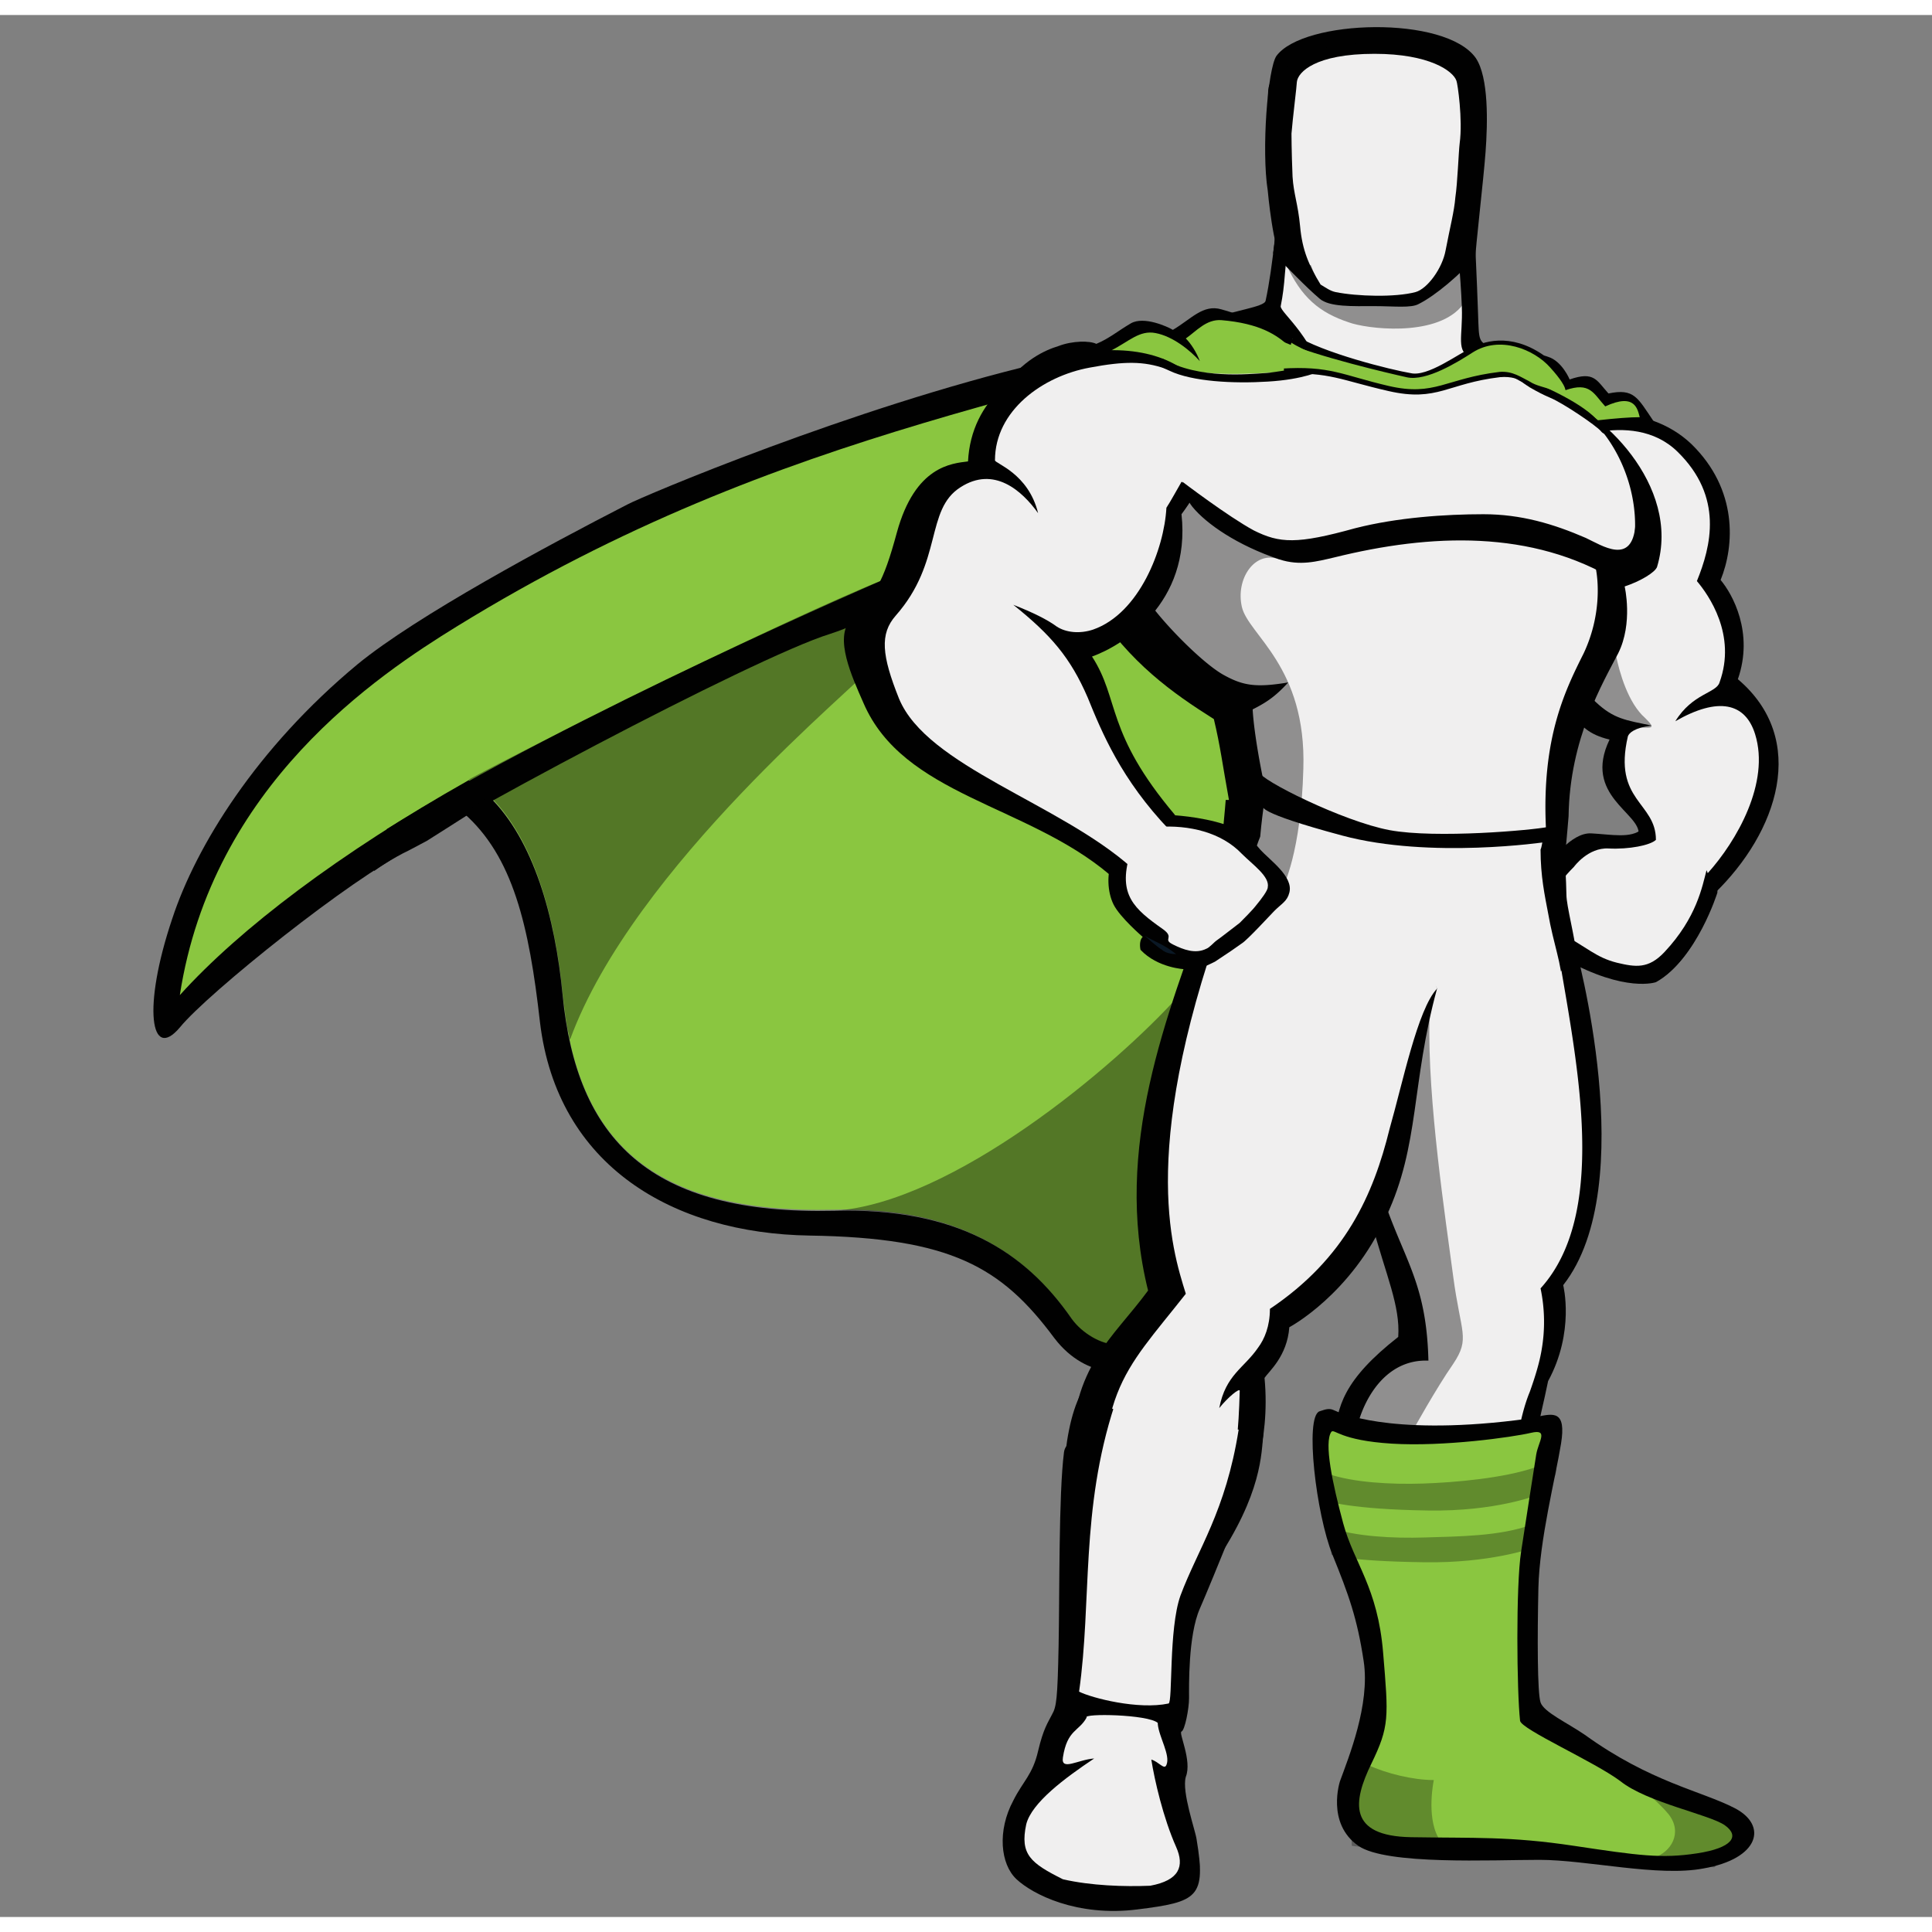 <?xml version="1.0" encoding="UTF-8" standalone="no"?>
<svg
   xmlns:dc="http://purl.org/dc/elements/1.1/"
   xmlns:cc="http://creativecommons.org/ns#"
   xmlns:rdf="http://www.w3.org/1999/02/22-rdf-syntax-ns#"
   xmlns:svg="http://www.w3.org/2000/svg"
   xmlns="http://www.w3.org/2000/svg"
   xmlns:sodipodi="http://sodipodi.sourceforge.net/DTD/sodipodi-0.dtd"
   xmlns:inkscape="http://www.inkscape.org/namespaces/inkscape"
   height="2500"
   viewBox="-2.138 -2.29 364.974 359.304"
   width="2500"
   version="1.1"
   id="svg90"
   sodipodi:docname="gsap-greensock.svg"
   inkscape:version="0.92.3 (2405546, 2018-03-11)">
  <rect x="-2.138" y="-2.29" width="364.974" height="359.304" fill="#808080" stroke="none"/>
  <defs
     id="defs94" />
  <sodipodi:namedview
     pagecolor="#ffffff"
     bordercolor="#666666"
     borderopacity="1"
     objecttolerance="10"
     gridtolerance="10"
     guidetolerance="10"
     inkscape:pageopacity="0"
     inkscape:pageshadow="2"
     inkscape:window-width="1920"
     inkscape:window-height="1001"
     id="namedview92"
     showgrid="false"
     inkscape:zoom="0.0944"
     inkscape:cx="1078.5"
     inkscape:cy="1250"
     inkscape:window-x="-9"
     inkscape:window-y="-9"
     inkscape:window-maximized="1"
     inkscape:current-layer="svg90" />
  <path
     d="m 75.017,155.568 c -10.389,4.887 -37.886,26.886 -43.182,33.404 -5.5,6.518 -7.129,-3.666 -1.426,-20.572 4.48,-13.647 15.888,-32.183 35.034,-48.07 11.202,-9.166 35.849,-22.405 50.921,-30.146 3.056,-1.63 42.571,-18.332 77.809,-26.683 3.056,-0.815 -3.666,5.092 -4.685,8.351 -5.296,15.48 -111.01,81.882 -111.01,81.882 z m 148.894,186.78 c 1.833,10.999 0.204,11.814 -11.202,13.24 -11.407,1.426 -19.758,-2.852 -22.813,-5.703 -3.056,-2.853 -3.666,-9.166 -0.611,-14.869 1.834,-3.667 3.667,-4.889 4.686,-9.37 1.018,-4.277 1.833,-5.296 2.647,-6.925 0.814,-1.427 1.019,-2.853 1.222,-12.833 0.204,-9.98 0,-28.72 1.019,-36.663 1.019,-8.147 36.257,3.666 36.257,3.666 0,0 -8.352,20.776 -10.592,25.868 -2.241,5.093 -2.037,14.869 -2.037,16.906 0,2.037 -0.814,6.11 -1.426,6.314 -0.611,0.203 2.037,5.499 0.814,8.555 -0.815,2.852 1.833,10.185 2.036,11.814 z m 13.444,-311.437 c -1.223,-7.74 0,-23.018 1.629,-25.461 5.093,-6.926 31.979,-7.74 37.683,0.407 2.444,3.666 2.24,12.221 1.833,17.721 -0.407,5.499 -1.833,17.313 -2.037,21.184 -0.203,2.852 -29.738,7.332 -36.256,-0.408 -1.834,-2.036 -2.852,-13.443 -2.852,-13.443 z m 59.884,291.679 c 12.425,8.963 21.998,10.592 28.312,13.851 6.314,3.26 4.685,9.574 -5.907,11.407 -8.555,1.629 -21.998,-1.63 -30.96,-1.63 -8.962,0 -28.924,1.019 -34.22,-2.647 -6.11,-4.277 -3.463,-12.222 -3.463,-12.222 1.63,-4.48 5.703,-14.462 4.481,-22.609 -1.222,-8.147 -2.852,-12.628 -5.907,-20.165 -3.055,-7.536 -5.295,-26.071 -2.443,-27.09 2.852,-1.019 2.036,0 5.703,0.814 3.666,0.814 7.74,2.037 15.684,2.037 7.944,0 16.702,-1.223 19.758,-1.833 3.055,-0.611 5.499,-1.223 4.48,5.092 -1.018,6.314 -4.073,18.128 -4.277,27.294 -0.203,9.166 -0.203,19.758 0.408,21.591 0.61,1.833 5.092,3.87 8.351,6.11 z"
     id="path2"
     inkscape:connector-curvature="0"
     style="fill:#010101" />
  <path
     d="m 253.65,51.28 c -22.405,19.351 -65.791,24.646 -130.155,49.496 -16.499,6.314 -60.495,25.257 -71.087,45.015 35.645,-20.572 48.885,7.74 51.736,36.867 2.647,27.294 16.295,41.553 51.329,40.737 36.053,-0.814 47.052,20.165 57.032,44.812 19.35,-94.308 50.311,-112.639 70.271,-128.73 42.368,-34.424 -9.776,-95.123 -29.126,-88.197 z"
     id="path4"
     inkscape:connector-curvature="0"
     style="fill:#8ac640" />
  <path
     d="m 253.65,51.28 c -53.773,18.739 -106.936,23.424 -169.467,61.921 -14.869,9.166 -46.237,29.941 -52.348,69.661 22.812,-25.258 75.567,-57.032 140.136,-77.197 32.59,-10.185 56.422,-16.906 85.345,-28.109 -2.036,-13.037 -2.036,-18.129 -3.666,-26.276 z"
     id="path6"
     inkscape:connector-curvature="0"
     style="fill:#8ac640" />
  <path
     d="m 322.292,162.9 c 0,0 -3.87,13.24 -11.61,17.518 0,0 -5.703,2.037 -17.109,-4.277 -3.259,-1.833 -5.703,-8.147 -5.5,-10.185 0.204,-4.889 3.259,-7.129 3.259,-7.129 0,0 3.26,-5.5 7.129,-5.296 3.871,0.203 10.389,0.814 12.426,-1.019 1.832,-2.037 11.813,3.666 11.405,10.388 z m -83.104,-128.119 c 0,0 -0.814,10.389 -2.24,16.906 -0.204,1.223 -6.314,1.833 -10.796,3.667 8.555,24.442 60.088,24.238 66.81,12.221 -3.259,-2.24 -9.777,-5.703 -12.832,-6.925 -3.056,-1.223 -2.852,-1.019 -3.056,-6.722 -0.203,-5.704 -0.611,-16.295 -1.019,-19.147 -0.407,-2.852 -31.979,-2.852 -36.867,0 z"
     id="path8"
     inkscape:connector-curvature="0"
     style="fill:#010101" />
  <path
     d="m 241.225,34.781 c 0,0 0,5.907 -0.611,11.61 -0.203,2.648 -0.407,4.277 -0.814,6.314 -0.204,1.223 6.925,6.11 8.962,16.906 9.777,21.794 32.387,10.999 41.756,0.611 -3.259,-2.241 -8.555,-5.296 -14.665,-7.74 -3.056,-1.223 -1.63,-3.87 -1.833,-9.573 -0.204,-5.703 -1.019,-14.055 -1.426,-17.11 -0.409,-3.055 -26.48,-3.87 -31.369,-1.018 z"
     id="path10"
     inkscape:connector-curvature="0"
     style="fill:#f0efef" />
  <g
     id="g20"
     style="fill:#010101"
     transform="translate(26.844)">
    <path
       d="m 212.344,34.781 c 0,0 -0.204,3.667 -0.814,7.944 2.647,2.647 6.11,6.314 8.759,8.555 1.833,1.63 6.313,1.426 10.388,1.426 3.666,0 6.925,0.407 8.351,-0.407 3.26,-1.63 7.944,-5.703 10.592,-8.759 -0.203,-3.666 -0.407,-7.129 -0.61,-8.759 -0.206,-2.852 -31.778,-2.852 -36.666,0 z"
       id="path12"
       inkscape:connector-curvature="0" />
    <path
       d="m 230.88,50.261 c -2.445,0 -5.297,-0.203 -7.537,-0.611 -1.019,-0.203 -2.037,-0.814 -2.852,-1.222 -1.426,-1.019 -2.852,-2.24 -4.48,-3.463 -3.26,-2.444 -3.463,-3.87 -3.463,-4.48 1.426,-12.833 -0.408,-23.628 -0.408,-23.628 0,0 -1.426,-5.5 6.314,-6.926 7.74,-1.426 12.425,-1.629 12.425,-1.629 0,0 4.889,0 12.425,1.629 7.74,1.426 6.314,6.926 6.314,6.926 0,0 -1.833,10.795 -0.407,23.628 0,0.61 -0.203,2.036 -3.463,4.48 -2.852,2.037 -5.092,4.277 -7.332,4.685 -2.241,0.408 -5.093,0.611 -7.536,0.611 z"
       id="path14"
       inkscape:connector-curvature="0" />
    <path
       d="m 230.88,3.006 c -13.443,0 -16.092,3.666 -19.962,7.74 -0.814,1.018 -0.204,7.129 1.223,20.165 h 1.833 c 0,0 -1.223,-3.667 -1.019,-7.944 0.204,-4.277 1.019,-4.073 0.407,-5.092 -0.814,-1.223 -2.444,-3.26 1.223,-5.296 3.666,-2.037 9.369,1.629 16.295,1.833 6.925,-0.204 12.832,-3.87 16.498,-1.833 3.666,2.036 2.037,4.073 1.223,5.296 -0.815,1.222 0.203,0.814 0.407,5.092 0.203,4.277 -1.019,7.944 -1.019,7.944 h 1.833 c 1.222,-13.036 2.037,-18.739 1.426,-19.758 -3.463,-4.481 -6.925,-7.944 -20.368,-8.147 z m 64.568,160.505 c 0,0 -3.87,12.425 -11.406,16.702 -1.63,-0.814 -1.426,-2.036 -2.852,-3.87 -0.408,-0.61 -1.834,-1.019 -2.444,-1.629 -0.611,-0.611 -0.407,-1.63 -1.426,-2.444 -0.815,-0.815 -1.426,-0.204 -2.241,-0.815 -0.814,-0.814 -1.019,-1.833 -1.629,-2.443 -0.408,-0.408 -2.037,-0.611 -2.444,-1.019 -1.019,-1.019 -9.98,-2.852 -9.573,-4.889 0.814,-3.056 2.444,-5.296 2.444,-5.296 0,0 3.87,-5.703 7.739,-5.5 3.87,0.204 7.537,1.019 9.574,-0.814 2.241,-2.038 14.87,5.499 14.258,12.017 z"
       id="path16"
       inkscape:connector-curvature="0" />
    <path
       d="m 268.969,73.482 c 0,0 12.832,-3.056 21.591,5.296 8.759,8.555 8.147,19.146 5.5,25.664 2.24,2.648 6.314,9.98 3.259,18.739 13.443,11.406 7.536,28.924 -4.481,40.534 0,0 -2.852,-10.592 -14.258,-11.203 0.407,-4.073 -10.592,-7.333 -5.5,-17.925 -7.74,-1.833 -7.536,-7.129 -8.758,-13.646 -1.019,-6.519 2.647,-47.459 2.647,-47.459 z"
       id="path18"
       inkscape:connector-curvature="0" />
  </g>
  <path
     d="m 291.128,79.185 c 0,0 14.869,-7.536 23.628,1.019 8.758,8.555 6.313,17.924 3.666,24.442 2.24,2.647 7.536,10.185 4.277,19.146 -0.611,2.037 -5.092,2.037 -8.352,7.333 8.147,-4.686 13.24,-3.463 15.073,2.443 2.852,9.166 -3.463,20.165 -8.962,26.276 0,-0.204 -0.204,-0.408 -0.204,-0.611 -0.814,3.056 -1.833,8.962 -7.943,15.48 -3.056,3.259 -5.5,2.852 -8.963,2.037 -4.073,-1.019 -5.499,-2.853 -11.202,-5.907 -3.259,-1.833 -1.426,-4.074 -1.426,-5.907 0,-0.407 0.407,-1.019 1.019,-1.833 0.407,-1.019 1.629,-2.647 3.462,-4.481 0,0 2.648,-3.666 6.519,-3.463 3.87,0.204 7.943,-0.61 8.962,-1.629 0,-7.129 -8.147,-7.333 -5.296,-19.554 0.204,-0.611 1.223,-1.63 4.481,-2.037 -4.889,-1.019 -7.129,-1.223 -10.592,-4.481 -2.444,-2.24 -4.277,-5.092 -4.889,-8.758 -1.221,-6.314 -3.258,-39.515 -3.258,-39.515 z"
     id="path22"
     inkscape:connector-curvature="0"
     style="fill:#f0efef" />
  <path
     d="m 248.15,66.353 c -1.222,-1.63 -7.536,-9.777 -19.554,-13.036 -3.463,-1.019 -5.703,1.833 -9.165,3.87 -1.019,-0.611 -5.5,-2.648 -7.944,-1.223 -2.444,1.425 -4.073,2.852 -6.518,3.87 -1.223,-0.611 -4.481,-0.611 -7.129,0.407 -2.648,0.815 -6.722,2.648 -10.592,7.944 -2.444,8.759 43.181,2.24 43.181,2.24 z"
     id="path24"
     inkscape:connector-curvature="0"
     style="fill:#010101" />
  <path
     d="m 248.558,66.353 c -6.519,-2.241 -5.5,-9.777 -19.962,-10.999 -2.852,-0.204 -4.685,2.036 -6.722,3.462 1.019,1.019 2.037,2.648 2.648,4.277 -1.833,-2.036 -5.092,-4.685 -8.352,-5.296 -3.055,-0.61 -5.092,1.63 -8.351,3.26 0.61,0.61 1.222,1.629 2.036,2.852 -2.852,-1.833 -4.888,-2.444 -8.758,-1.019 -2.648,0.814 -7.74,3.055 -11.61,8.555 -2.444,8.759 41.145,-1.019 41.145,-1.019 z"
     id="path26"
     inkscape:connector-curvature="0"
     style="fill:#8ac640" />
  <path
     d="m 286.851,69.612 c 0,0 0,-2.241 -0.204,-4.277 0,-0.407 -1.629,-1.426 -1.629,-1.833 l -0.407,-0.408 c 0,0 3.259,-1.833 5.703,-0.814 2.647,0.814 4.073,4.277 4.073,4.277 4.685,-1.629 5.092,0.204 7.333,2.648 4.889,-1.019 5.499,0.814 8.555,5.296 0,0 -3.666,-0.611 -10.795,0.61 -6.926,1.018 -12.629,-5.703 -12.629,-5.499 z"
     id="path28"
     inkscape:connector-curvature="0"
     style="fill:#010101" />
  <path
     d="m 286.036,68.593 c 0,0 1.222,-1.019 0.814,-1.223 2.24,-1.222 5.296,-2.647 6.722,1.223 4.685,-1.63 5.296,0.611 7.536,3.056 5.703,-2.648 6.11,0.61 6.518,2.036 -1.833,0 -4.48,0.204 -8.147,0.611 -6.925,1.019 -13.647,-5.907 -13.443,-5.703 z"
     id="path30"
     inkscape:connector-curvature="0"
     style="fill:#8ac640" />
  <path
     d="m 216.783,63.501 c 0,0 11.61,4.073 21.387,3.462 9.777,-0.814 26.479,-1.629 35.441,3.667 0,0 9.166,-3.26 17.721,-1.019 8.556,2.24 24.239,16.906 19.555,32.386 -0.408,1.019 -3.056,2.648 -6.111,3.667 0,0 1.63,6.925 -1.222,12.628 -2.852,5.5 -9.166,16.092 -9.37,30.757 -0.203,2.444 -0.61,7.536 -1.018,9.98 -15.888,-0.61 -40.33,-6.518 -64.365,-6.11 0.203,-2.647 0.407,-4.277 0.611,-6.925 h 0.61 c -1.222,-6.722 -1.629,-10.185 -2.852,-15.277 -7.74,-4.888 -15.888,-10.591 -22.812,-21.387 -6.722,-10.796 12.425,-45.829 12.425,-45.829 z m 78.623,109.991 c 0,0 12.629,45.219 -2.24,64.162 0,0 2.24,8.758 -2.852,18.128 -0.815,4.073 -1.834,7.74 -2.444,11.813 -2.648,16.906 -7.13,24.035 -8.352,51.125 l -12.222,-0.203 c 0,0 -1.426,-19.554 -5.703,-29.942 -2.443,-5.906 -12.018,-13.851 -11.609,-21.794 0.407,-6.111 1.629,-11.203 12.018,-19.351 0.814,-11.813 -11,-23.017 -9.166,-67.013 z"
     id="path32"
     inkscape:connector-curvature="0"
     style="fill:#010101" />
  <path
     d="m 291.74,171.658 c 3.259,20.776 10.795,51.533 -2.852,66.605 a 30.712,30.712 0 0 1 0.203,11.61 c -0.407,2.444 -1.222,5.092 -2.24,7.943 -2.037,4.889 -2.852,12.018 -3.463,16.295 -2.648,16.906 -2.648,17.722 -3.87,44.812 l -12.222,-0.204 c 0,0 -1.426,-19.554 -5.703,-29.941 -2.443,-5.907 -7.536,-10.999 -7.943,-18.943 -0.407,-6.11 3.87,-18.331 14.055,-17.924 -0.611,-24.646 -12.018,-19.758 -15.073,-71.087 z m -74.957,-108.157 c 0,0 4.481,1.426 9.369,1.833 4.889,0.407 10.185,0 14.869,-0.204 9.777,-0.814 23.628,-1.833 32.794,3.463 0,0 5.092,-1.63 10.592,-1.223 2.444,0.204 4.889,2.241 7.74,3.056 8.962,2.24 17.517,17.109 13.646,30.553 -0.407,1.019 -3.259,0 -6.518,1.019 0.61,2.852 1.019,9.37 -2.241,16.295 -3.462,6.926 -7.943,15.888 -7.129,32.998 -21.387,-1.019 -30.96,-2.444 -52.144,-3.463 -1.833,-7.537 -3.056,-15.073 -3.259,-18.943 2.852,-1.426 4.48,-2.647 6.722,-5.092 -6.11,1.019 -8.555,0.611 -12.222,-1.426 -3.666,-2.037 -10.184,-8.555 -13.443,-12.832 -0.407,-0.408 -2.647,6.313 -7.739,6.518 -1.834,-2.648 5.906,-10.185 4.48,-13.036 -5.091,-10.389 4.483,-39.516 4.483,-39.516 z"
     id="path34"
     inkscape:connector-curvature="0"
     style="fill:#f0efef" />
  <path
     d="m 293.368,154.752 c 0,0 0.407,7.333 0.407,9.166 0,2.037 1.63,8.147 1.833,10.999 -2.24,3.87 -12.017,12.629 -29.738,15.888 -17.517,3.666 -40.737,-23.831 -40.737,-23.831 0.611,-2.648 2.648,-10.389 4.074,-14.462 0.204,-0.407 0.611,-1.426 0.611,-1.833 1.834,-2.648 63.55,4.073 63.55,4.073 z"
     id="path36"
     inkscape:connector-curvature="0"
     style="fill:#010101" />
  <path
     d="m 288.888,155.364 c 0,5.092 0.814,8.759 1.426,12.018 1.018,5.907 2.647,9.777 2.647,13.647 0,11.813 -15.48,9.776 -28.517,10.184 -17.517,3.667 -32.386,-23.831 -32.386,-23.831 1.222,-4.685 2.037,-9.98 3.87,-14.462 0.203,-2.444 0.611,-5.499 0.814,-6.925 24.85,0 42.367,1.426 52.552,2.443 0.408,2.241 10e-4,6.111 -0.406,6.926 z"
     id="path38"
     inkscape:connector-curvature="0"
     style="fill:#f0efef" />
  <path
     d="m 269.333,181.639 c 0,0 -10.795,-24.035 -43.182,-16.905 -7.739,21.794 -18.128,46.848 -11.406,73.938 -6.722,9.166 -14.462,14.259 -14.462,31.164 0,16.906 0.815,19.758 0.815,19.758 l 23.831,1.223 c 0,0 7.74,-9.98 10.795,-20.776 0.815,-3.056 1.63,-8.555 1.019,-14.869 0.814,-1.222 4.277,-4.073 4.685,-9.573 0,0 11.61,-6.11 18.332,-20.979 6.315,-13.446 4.685,-25.056 9.573,-42.981 z"
     id="path40"
     inkscape:connector-curvature="0"
     style="fill:#010101" />
  <path
     d="m 269.333,181.639 c -0.61,-2.24 -8.758,-24.238 -38.904,-17.721 -17.72,47.256 -11.202,66.81 -8.555,75.364 -12.018,15.276 -17.517,18.535 -15.072,49.496 h 15.888 c 7.332,-11.61 8.962,-15.888 9.369,-31.164 0,-0.611 -2.24,1.222 -3.87,3.259 1.223,-6.314 4.685,-7.536 7.333,-11.406 1.222,-1.63 2.24,-4.074 2.24,-7.333 14.258,-9.573 19.554,-21.591 22.609,-34.016 2.445,-8.554 5.296,-22.609 8.962,-26.479 z"
     id="path42"
     inkscape:connector-curvature="0"
     style="fill:#f0efef" />
  <g
     id="g48"
     style="fill:#010101"
     transform="translate(26.844)">
    <path
       d="m 192.179,148.846 c 0,0 5.5,0.203 10.389,1.833 4.685,1.629 4.685,2.647 6.518,4.685 1.833,2.038 6.314,5.092 5.5,8.147 -0.408,1.63 -1.426,2.037 -2.852,3.463 -0.611,0.611 -5.093,5.499 -6.111,6.11 -0.611,0.407 -1.426,1.019 -2.037,1.426 l -3.055,2.037 c -2.037,1.019 -3.463,1.63 -5.703,1.426 0,0 -5.092,-0.204 -8.352,-3.666 0,0 -0.407,-1.63 0.408,-2.444 0,0 -4.278,-3.667 -5.5,-6.111 -1.223,-2.443 -1.223,-5.906 -0.407,-7.739 0.407,-1.835 8.35,-6.927 11.202,-9.167 z m 5.093,198.187 -0.611,5.093 c 0,0 -1.833,2.24 -15.48,2.037 -13.851,-0.204 -17.517,-4.481 -18.739,-6.722 l -0.814,-5.296 c 0,0 2.648,-3.87 3.259,-3.87 4.481,0.407 19.758,6.518 30.35,8.147 1.016,0 1.219,0.407 2.035,0.611 z m 29.534,-10.388 c 0,2.24 -0.204,2.24 -0.204,4.481 2.444,1.833 8.556,2.852 20.165,2.647 16.906,-0.407 32.59,5.093 51.736,1.833 l 0.204,-3.666 -1.833,-0.203 -67.828,-5.5 z"
       id="path44"
       inkscape:connector-curvature="0" />
    <path
       d="m 241.675,343.774 h 5.092 c 11,-0.407 21.388,2.037 32.59,2.648 5.907,-0.204 13.24,-1.63 12.629,-5.907 l -57.847,-4.889 c -3.463,3.87 -0.816,7.129 7.536,8.148 z m -66.402,-85.752 c 1.833,1.222 14.258,8.555 34.423,7.536 -0.408,3.87 -0.204,11.407 -9.166,24.646 -4.481,6.518 -8.352,17.925 -9.166,32.387 0.204,3.259 2.037,6.11 -0.407,10.388 0.814,2.647 4.073,7.943 5.703,11.202 1.629,3.26 2.444,6.926 -8.352,7.13 -10.999,0.203 -28.72,-1.019 -26.275,-9.573 1.223,-4.481 4.685,-9.166 5.093,-11 0.407,-1.833 0.407,-7.332 3.869,-10.999 3.056,-10.184 2.037,-19.961 1.427,-29.127 -1.019,-9.574 -1.223,-24.85 2.851,-32.59 z M 194.216,92.017 c 14.462,-19.351 2.24,-34.83 -20.979,-30.146 -9.37,1.833 -18.739,8.352 -19.351,20.165 -3.055,0.407 -9.98,0.814 -13.443,13.443 -2.647,9.777 -4.073,11.61 -8.759,16.498 -3.055,3.463 0.204,10.592 2.444,15.685 7.537,17.517 30.757,19.146 46.441,32.386 5.296,-1.426 10.795,-7.332 12.425,-11.202 -13.24,-15.685 -10.389,-21.795 -15.685,-29.942 5.704,-2.038 18.74,-9.981 16.907,-26.887 z"
       id="path46"
       inkscape:connector-curvature="0" />
  </g>
  <path
     d="m 218.208,90.795 c 0.814,-1.223 2.24,-3.87 2.852,-4.889 0.204,-0.204 2.444,3.666 2.648,3.463 5.499,-8.963 6.925,-21.999 0.61,-23.221 -1.426,-0.204 -4.073,-0.814 -6.314,-1.63 -4.073,-1.426 -7.739,-1.426 -14.258,-0.203 -8.962,1.629 -17.924,8.147 -17.924,17.517 0,0.611 6.313,2.444 8.147,9.981 -3.056,-4.278 -8.352,-8.963 -14.666,-4.889 -6.722,4.277 -3.259,14.054 -12.221,24.238 -3.056,3.463 -2.648,7.537 0.61,15.684 5.296,12.833 30.35,19.758 43.997,31.979 3.259,-1.426 5.499,-4.685 7.129,-7.129 -9.166,-9.573 -12.833,-18.536 -15.48,-25.054 -3.259,-7.536 -6.926,-11.813 -14.055,-17.518 3.667,1.426 6.519,2.852 8.147,4.074 1.833,1.222 4.481,1.426 6.926,0.611 8.76,-3.053 13.445,-15.275 13.852,-23.014 z"
     id="path50"
     inkscape:connector-curvature="0"
     style="fill:#f0efef" />
  <path
     d="m 306.812,94.054 c -0.611,7.74 -6.314,3.87 -9.369,2.444 -6.111,-2.648 -12.222,-4.481 -19.351,-4.481 -7.129,0 -16.295,0.611 -24.238,2.648 -10.999,3.055 -14.259,2.852 -19.147,0.407 -4.888,-2.648 -13.442,-9.166 -13.442,-9.166 0,0 -0.204,2.037 1.833,4.685 2.647,3.259 8.555,7.333 16.498,9.98 3.87,1.223 6.926,0.407 10.389,-0.407 18.128,-4.481 37.274,-5.296 53.365,4.481 0.815,0.407 3.667,-0.815 4.889,-2.648 1.628,-2.647 -1.427,-7.943 -1.427,-7.943 z"
     id="path52"
     inkscape:connector-curvature="0"
     style="fill:#010101" />
  <path
     d="m 214.135,171.658 c 1.629,1.019 3.666,1.63 5.906,3.463 0,0 -1.833,0 -2.647,-0.814 -1.019,-0.611 -3.056,-2.444 -3.259,-2.649 z"
     id="path54"
     inkscape:connector-curvature="0"
     style="fill:#0a1825" />
  <path
     d="m 273,10.135 c -0.611,-1.833 -5.093,-5.093 -15.48,-5.093 -11.203,0 -14.462,3.463 -14.665,5.296 0,0.611 -0.815,7.13 -1.019,9.777 0,0 0,3.259 0.203,8.147 0.204,3.259 1.019,5.092 1.426,9.37 0.407,4.48 1.63,7.332 3.87,10.999 1.019,0.61 1.833,1.222 2.852,1.426 4.074,0.814 11.203,1.018 15.073,0 2.24,-0.611 5.092,-4.481 5.703,-7.944 0.814,-4.277 1.629,-7.333 1.833,-9.98 0.407,-2.647 0.611,-8.555 0.814,-10.185 0.612,-4.48 -0.407,-11.406 -0.61,-11.813 z"
     id="path56"
     inkscape:connector-curvature="0"
     style="fill:#f0efef" />
  <path
     d="m 251.613,261.892 c 0,0 10.796,4.685 37.479,0.611 0,0 -7.536,37.886 -4.073,56.828 0,0 3.462,4.889 29.127,14.258 0,0 11.406,2.852 10.999,8.556 0,0 0.407,1.222 -13.443,0.814 -13.85,-0.408 -26.887,-2.852 -36.053,-2.852 -9.166,0 -18.943,0.407 -20.572,-2.24 -1.833,-2.444 0.407,-8.759 3.055,-12.426 2.853,-3.869 2.037,-6.722 1.834,-13.646 -0.613,-18.128 -14.464,-36.867 -8.353,-49.903 z"
     id="path58"
     inkscape:connector-curvature="0"
     style="fill:#010101" />
  <path
     d="m 249.372,265.355 c -1.426,2.037 0.203,9.776 2.24,17.313 2.037,7.536 6.519,12.018 7.537,24.442 1.018,12.221 1.222,13.851 -2.241,20.979 -3.463,7.128 -4.481,13.647 7.536,13.851 12.017,0.204 18.536,-0.204 30.757,1.63 12.222,1.833 16.499,2.444 23.221,1.426 6.722,-1.018 8.147,-3.26 5.296,-5.296 -2.852,-2.037 -14.666,-4.277 -19.758,-8.352 -4.889,-3.666 -18.739,-9.777 -18.942,-11.406 -0.611,-5.5 -0.815,-25.461 0.203,-31.979 1.019,-6.519 2.444,-15.888 2.852,-18.332 0.408,-2.444 2.444,-4.889 -1.019,-4.074 -3.462,0.814 -16.498,2.648 -26.275,2.037 -9.777,-0.61 -10.795,-2.851 -11.407,-2.239 z"
     id="path60"
     inkscape:connector-curvature="0"
     style="fill:#8ac640" />
  <path
     d="m 256.298,328.294 c 3.462,1.629 8.555,2.852 12.425,2.852 0,0 -1.427,6.722 0.814,10.795 2.24,4.074 -16.295,1.63 -16.295,1.63 l -0.814,-14.462 z m 53.977,17.517 c 3.259,-1.019 5.5,-4.685 2.852,-8.147 -2.852,-3.463 -5.296,-4.074 -1.63,-4.277 3.667,-0.204 17.11,7.943 17.11,7.943 l -6.926,6.314 z m -61.514,-72.513 c 4.685,1.63 11.814,2.037 17.925,1.833 6.11,-0.203 15.276,-1.019 21.184,-3.055 5.906,-2.037 3.462,2.24 3.462,2.24 l -3.259,3.056 c 0,0 -7.74,3.055 -20.368,2.852 -14.869,-0.204 -19.351,-1.833 -19.351,-1.833 z m 0.407,10.185 c 4.686,1.63 11.814,2.037 17.925,1.833 6.11,-0.203 14.258,-0.203 20.165,-2.444 2.444,-0.814 1.019,2.648 1.019,2.648 l -1.019,1.833 c 0,0 -7.944,2.852 -20.369,2.647 -14.869,-0.203 -17.517,-1.426 -17.517,-1.426 z"
     id="path62"
     inkscape:connector-curvature="0"
     style="opacity:0.3;fill:#010101" />
  <path
     d="m 251.613,261.892 c 0,0 17.721,6.314 37.683,2.037 0,0 -7.74,36.46 -4.277,55.199 0,0 3.462,4.888 29.127,14.258 0,0 11.406,2.852 10.999,8.555 0,0 0.407,1.223 -13.443,0.814 -13.851,-0.407 -26.887,-2.852 -36.053,-2.852 -9.166,0 -18.943,0.408 -20.572,-2.24 -1.833,-2.444 0.407,-8.759 3.055,-12.425 2.853,-3.87 2.037,-6.722 1.834,-13.647 -0.613,-17.924 -14.464,-36.663 -8.353,-49.699 z"
     id="path64"
     inkscape:connector-curvature="0"
     style="fill:none" />
  <path
     d="m 251.613,261.892 c 0,0 17.721,6.11 37.683,1.833 0,0 -7.74,36.664 -4.277,55.403 0,0 3.462,4.888 29.127,14.258 0,0 11.406,2.852 10.999,8.555 0,0 0.407,1.223 -13.443,0.814 -13.851,-0.407 -27.091,-4.277 -36.053,-2.852 -9.573,1.63 -18.943,1.019 -20.572,-2.24 -1.426,-2.647 0.407,-8.759 3.055,-12.425 2.853,-3.87 2.037,-6.722 1.834,-13.647 -0.613,-17.924 -14.464,-36.663 -8.353,-49.699 z"
     id="path66"
     inkscape:connector-curvature="0"
     style="fill:none" />
  <path
     d="m 235.725,140.699 c 0,1.426 15.888,9.369 24.646,10.999 8.759,1.629 27.091,0 29.942,-0.611 l -0.408,2.852 c 0,0 -21.794,3.259 -38.496,-1.222 -16.703,-4.481 -14.869,-5.5 -14.869,-5.5 z"
     id="path68"
     inkscape:connector-curvature="0"
     style="fill:#010101" />
  <path
     d="m 201.709,314.443 c 2.444,1.223 11.203,3.463 16.906,2.241 0.814,-0.204 0,-14.055 2.241,-20.369 3.259,-8.759 8.555,-15.888 10.998,-31.367 -8.555,-0.815 -18.331,-3.056 -23.424,-4.686 -6.517,19.962 -4.276,37.071 -6.721,54.181 z m 13.648,12.833 c 1.426,0.407 2.444,2.036 2.852,1.019 0.814,-1.834 -1.426,-5.296 -1.63,-7.74 v -0.204 c -1.833,-1.629 -14.258,-1.833 -13.443,-1.019 -1.426,2.648 -3.666,2.241 -4.48,7.537 -0.407,2.647 2.852,0.407 5.906,0.203 -5.499,3.666 -11.813,8.352 -12.832,12.425 -1.222,5.703 0.815,7.333 6.926,10.389 5.296,1.222 11.61,1.426 16.498,1.222 5.5,-1.019 6.519,-3.666 4.889,-7.333 -2.446,-5.5 -4.075,-12.629 -4.686,-16.499 z"
     id="path70"
     inkscape:connector-curvature="0"
     style="fill:#f0efef" />
  <path
     d="m 217.597,62.686 c 6.722,3.87 16.092,2.852 19.554,2.648 0.815,0 8.963,-1.426 9.37,-1.223 0.814,0.204 0.814,0.815 0.814,0.815 0,0 -3.055,1.629 -9.98,2.036 -6.518,0.407 -14.258,0 -18.535,-2.036 -5.093,-2.24 -1.223,-2.24 -1.223,-2.24 z m 69.254,3.87 c 1.222,0.814 9.166,3.87 12.629,7.536 3.055,3.26 1.426,3.056 0.814,2.241 -0.814,-1.019 -7.129,-5.296 -9.573,-6.314 -2.444,-1.018 -5.5,-2.852 -5.5,-3.259 0,-0.407 1.63,-0.204 1.63,-0.204 z"
     id="path72"
     inkscape:connector-curvature="0"
     style="fill:#010101" />
  <path
     d="m 216.578,151.086 c 5.907,-0.407 12.018,1.019 15.888,5.092 2.037,2.037 5.296,4.277 4.889,6.314 0,0.611 -1.223,2.241 -2.24,3.463 -0.611,0.814 -2.444,2.647 -3.056,3.259 -0.814,0.611 -3.666,2.852 -4.277,3.259 -0.611,0.408 -1.426,1.427 -2.037,1.63 -2.036,1.019 -4.277,0.204 -6.314,-0.814 -2.036,-1.019 0.408,-1.223 -1.833,-2.852 -5.499,-3.87 -8.555,-6.519 -6.314,-14.055 0.203,-1.426 2.443,-3.056 5.294,-5.296 z"
     id="path74"
     inkscape:connector-curvature="0"
     style="fill:#f0efef" />
  <path
     d="m 164.639,104.442 c -18.332,7.333 -64.977,30.554 -78.216,37.683 10.999,6.925 16.091,23.627 17.721,40.533 0.203,1.63 0.407,3.056 0.611,4.685 0.203,1.426 0.407,2.444 0.61,3.056 0,0.204 0,0.611 0.204,0.814 12.018,-32.793 54.995,-67.42 56.625,-70.068 0.814,-1.222 -1.019,-6.518 1.833,-11.609 3.667,-6.52 10.797,-9.372 0.612,-5.094 z m 43.589,153.784 c 9.369,-18.739 9.573,-36.664 9.369,-57.644 0,-8.759 6.314,-21.184 3.056,-17.721 -12.222,13.646 -42.978,39.312 -65.18,40.737 31.164,-1.018 43.385,14.666 52.755,34.628 z"
     id="path76"
     inkscape:connector-curvature="0"
     style="opacity:0.4;fill:#010101" />
  <path
     d="m 68.498,159.437 c 11.61,-8.351 71.698,-40.329 86.16,-44.811 14.461,-4.685 9.98,-10.185 9.98,-10.185 0,0 -58.662,25.257 -93.696,47.052"
     id="path78"
     inkscape:connector-curvature="0"
     style="fill:#010101" />
  <path
     d="m 239.595,100.572 c -4.685,-1.833 -8.351,3.667 -7.129,8.963 1.223,5.296 12.222,11.202 11.61,30.553 -0.407,15.888 -3.87,22.405 -3.87,22.405 l -7.74,-9.776 c 0,0 -1.222,-21.999 -3.87,-25.258 -2.647,-3.259 -10.999,-9.166 -14.258,-12.221 -3.259,-3.056 3.666,-7.129 3.259,-12.833 -0.407,-5.499 3.463,-16.498 3.463,-16.498 z m 28.313,86.77 c -0.407,15.276 3.056,37.886 4.481,48.682 1.426,10.795 3.259,11.61 0,16.499 -3.259,4.685 -7.536,12.425 -7.536,12.425 l -14.055,-1.223 c 0,0 11.203,-14.258 11.813,-16.906 0.611,-2.647 -5.703,-22.812 -5.703,-22.812 z m -27.09,-142.58 c 2.852,6.313 6.314,9.165 11.813,10.999 3.259,1.222 16.091,2.852 21.184,-2.852 2.24,-2.648 0.814,-9.777 0.814,-9.777 l -11.61,9.369 -15.684,-2.851 -1.833,-4.685 z"
     id="path80"
     inkscape:connector-curvature="0"
     style="opacity:0.4;fill:#010101" />
  <path
     d="m 242.039,58.816 c 5.296,3.463 18.536,6.722 22.202,7.333 3.666,0.814 9.573,-3.87 12.425,-5.092 3.056,-1.426 8.352,-2.241 14.462,3.259 0.611,0.611 -1.426,3.259 -1.426,3.259 -0.204,-0.204 -1.426,-0.204 -3.056,-1.019 -1.629,-0.814 -3.055,-1.426 -5.499,-1.222 -10.185,1.222 -11.814,4.685 -20.776,2.647 -8.962,-2.038 -11.203,-3.666 -19.961,-3.259"
     stroke-miterlimit="10"
     id="path82"
     inkscape:connector-curvature="0"
     style="fill:#8ac640;stroke:#010101;stroke-width:1.586;stroke-linejoin:round;stroke-miterlimit:10" />
  <path
     d="m 240.206,59.427 c 6.722,2.852 19.758,5.907 23.424,6.722 3.666,0.815 9.573,-2.852 12.425,-4.685 5.093,-3.259 11.61,-0.611 14.666,2.852 2.036,2.24 2.852,3.666 2.852,4.277 0,0.814 -2.444,0 -2.444,0 -1.426,-0.611 -3.056,-0.814 -4.277,-1.63 -1.63,-0.814 -3.26,-2.036 -5.703,-1.833 -10.185,1.223 -12.222,4.685 -20.98,2.648 -8.758,-2.037 -10.999,-3.87 -20.368,-3.26"
     id="path84"
     inkscape:connector-curvature="0"
     style="fill:#8ac640" />
  <path
     d="m 208.635,249.67 c -0.407,-0.407 0.407,-0.814 0,-0.814 -2.647,0 -6.314,-2.037 -8.352,-4.889 -8.758,-12.628 -21.591,-20.979 -44.811,-20.368 -34.831,0.814 -48.682,-13.443 -51.329,-40.737 -1.426,-14.869 -5.5,-29.331 -13.851,-37.479 l -4.889,3.056 c 9.369,8.147 12.425,21.387 14.462,39.515 3.259,27.294 25.257,39.923 50.922,40.33 26.683,0.407 36.256,5.907 46.236,19.351 3.259,4.277 6.926,5.703 9.777,6.314 z"
     id="path86"
     inkscape:connector-curvature="0"
     style="fill:#010101" />
  <path
     d="m 303.146,118.7 c 0.611,3.055 2.24,8.962 5.499,11.813 1.427,1.426 1.63,1.833 0.408,1.833 -1.223,0 -10.185,-0.407 -10.185,-0.407 l -2.444,-4.277 z"
     id="path88"
     inkscape:connector-curvature="0"
     style="opacity:0.4;fill:#010101" />
</svg>
